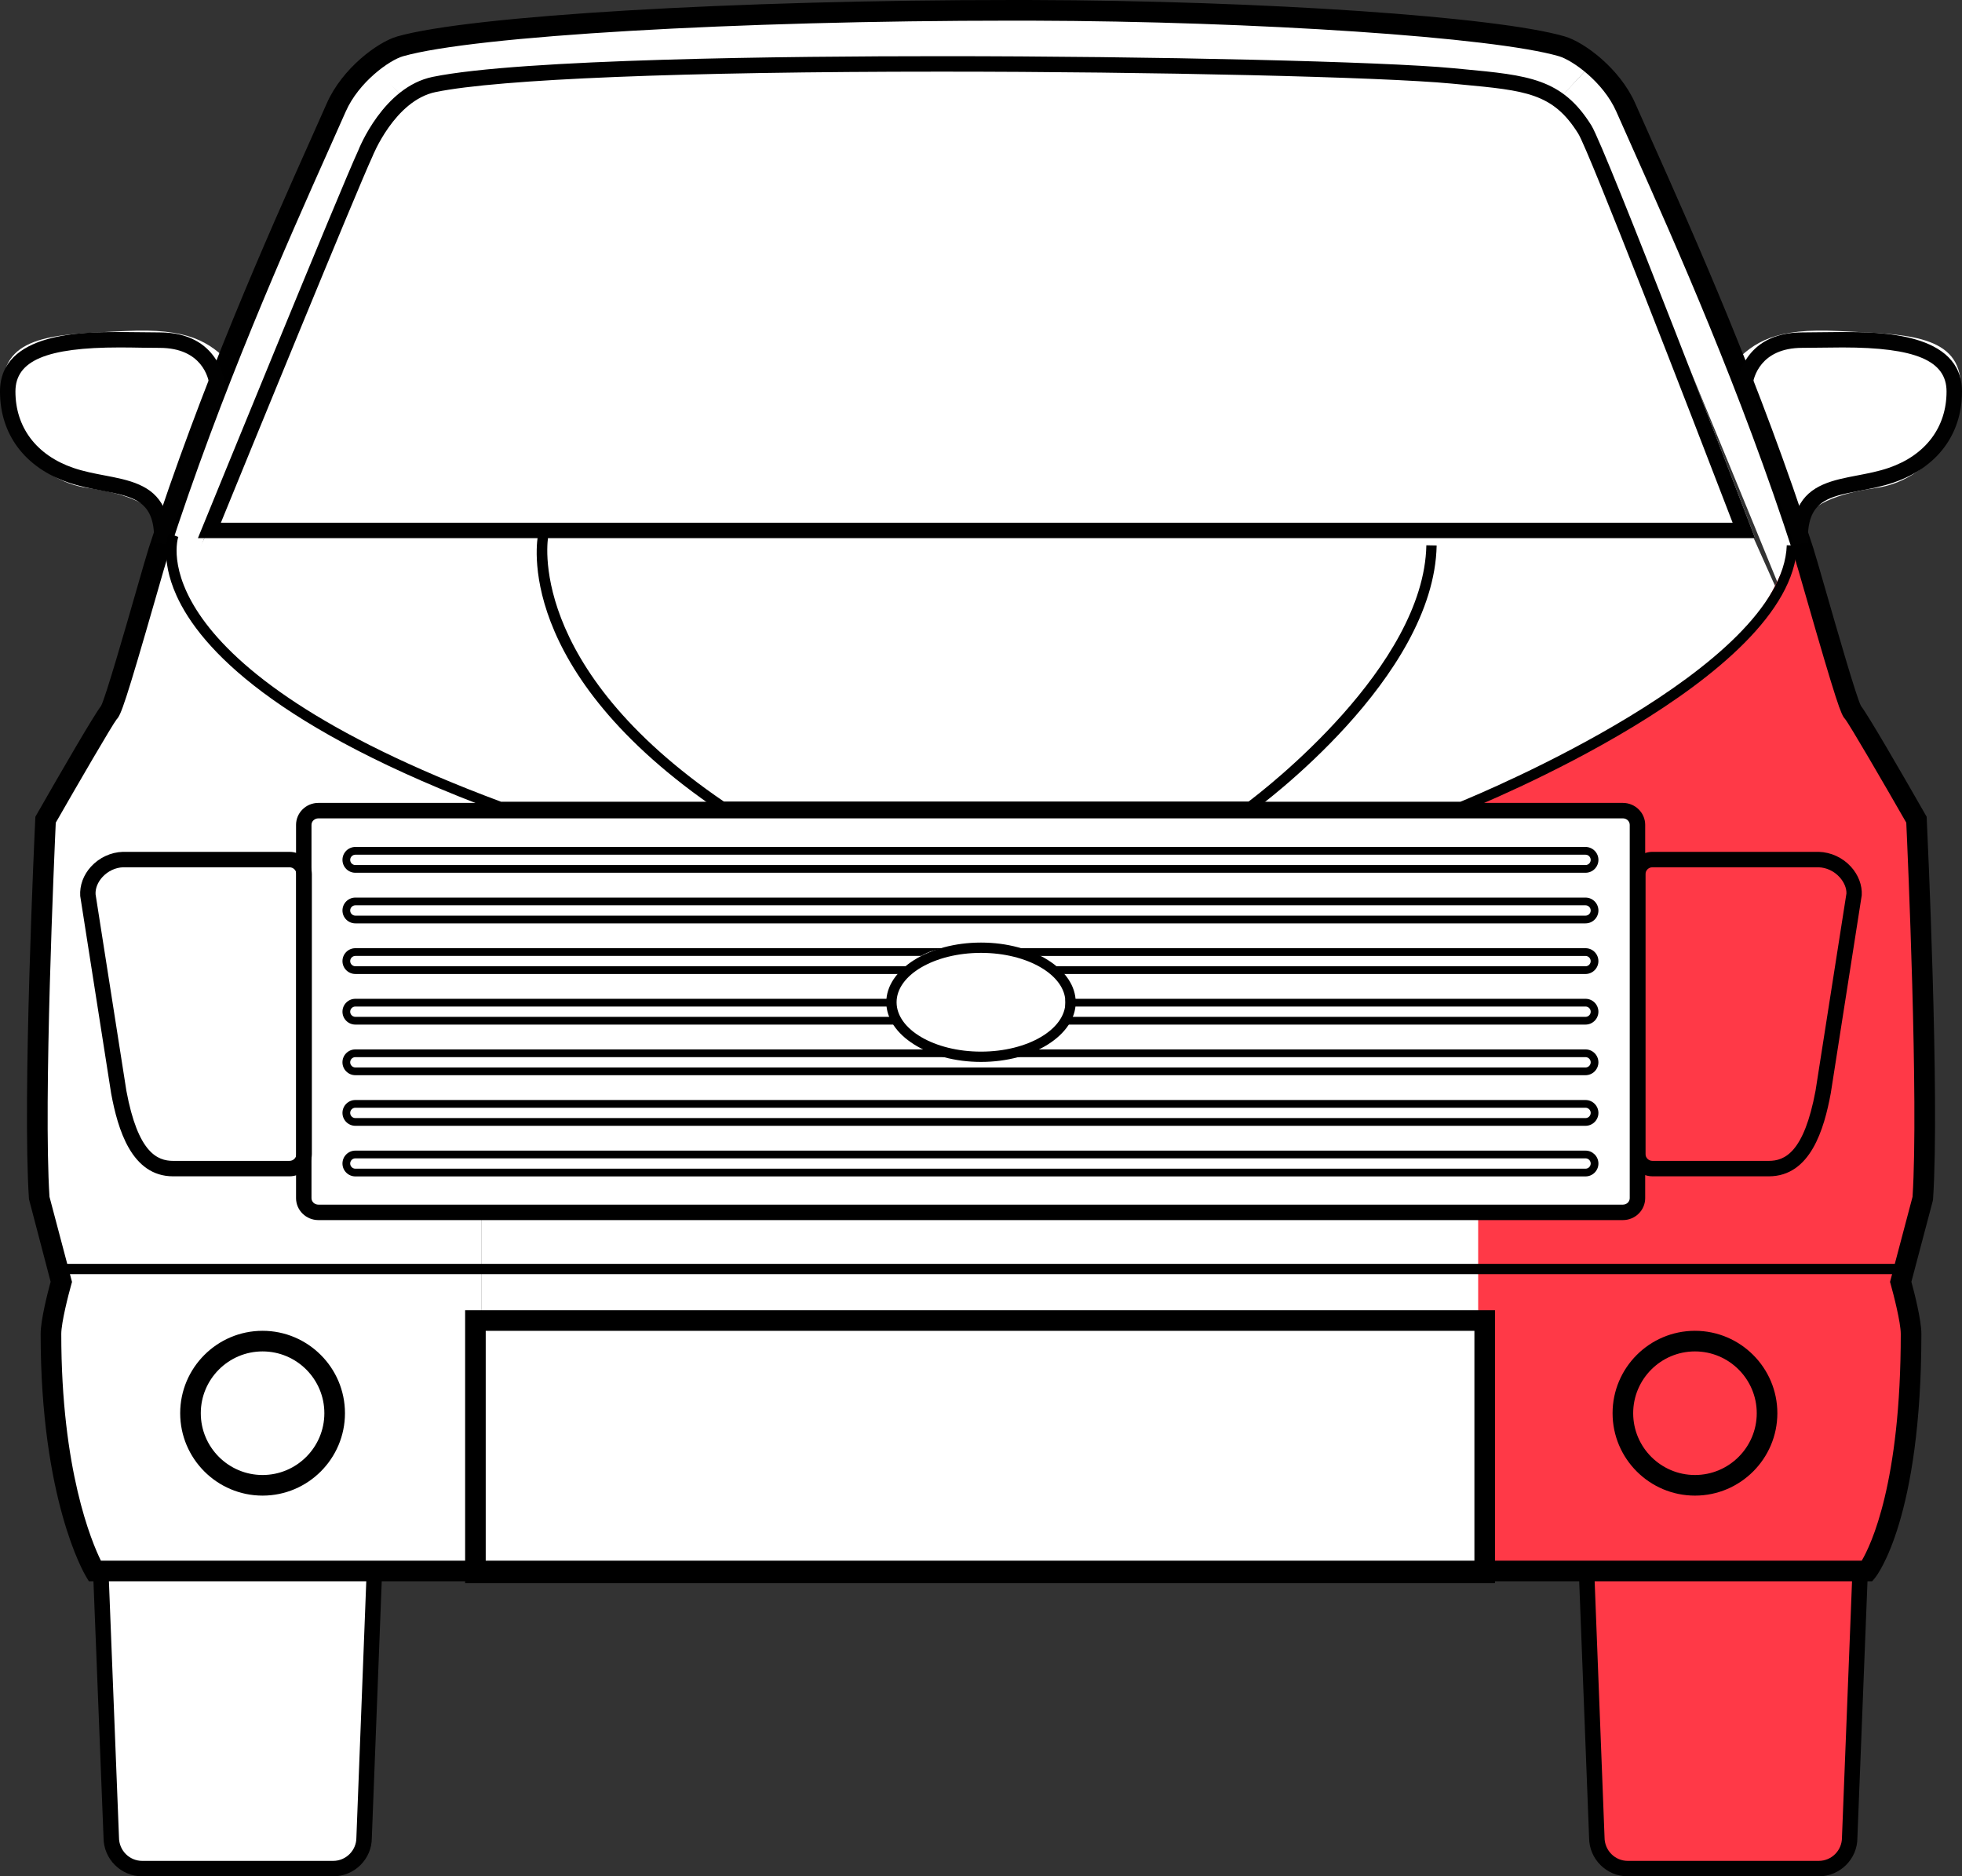 <?xml version="1.0" encoding="utf-8"?>
<!-- Generator: Adobe Illustrator 17.0.0, SVG Export Plug-In . SVG Version: 6.00 Build 0)  -->
<!DOCTYPE svg PUBLIC "-//W3C//DTD SVG 1.1//EN" "http://www.w3.org/Graphics/SVG/1.1/DTD/svg11.dtd">
<svg version="1.1" id="Layer_1" xmlns="http://www.w3.org/2000/svg"  x="0px" y="0px"
	 width="109.968px" height="105.148px" viewBox="109.526 6.849 109.968 105.148"
	 enable-background="new 109.526 6.849 109.968 105.148" xml:space="preserve">
<rect x="109.526" y="6.849" width="109.968" height="105.148" fill="#333333" stroke="none"/>
<g id="left">
	<path fill="#FFFFFF" d="M198.74,10.438c0,0,1.5,0.813,2.563,3.313c0.566,1.332,3.119,7.756,5.381,13.468
		c1.151-1.213,2.365-2.001,5.882-1.819c3.516,0.182,6.669,0.121,6.852,2.85c0.182,2.729-1.819,5.518-4.729,5.942
		c-2.269,0.33-3.609,0.891-4.409,2.122c0.093,0.235,0.148,0.375,0.148,0.375s-0.75,3.25-0.938,3.625c0,0-9.625-23.625-10.688-25.438
		c-0.895-1.526-2.063-2.313-2.063-2.313L198.74,10.438z"/>
</g>
<g id="right">
	<path fill="#FFFFFF" d="M130.375,10.438c0,0-1.5,0.813-2.563,3.313c-0.566,1.332-3.119,7.756-5.381,13.468
		c-1.151-1.213-2.365-2.001-5.882-1.819c-3.516,0.182-6.669,0.121-6.852,2.85c-0.182,2.729,1.819,5.518,4.729,5.942
		c2.269,0.33,3.609,0.891,4.409,2.122c-0.093,0.235-0.148,0.375-0.148,0.375s0.75,3.25,0.938,3.625c0,0,9.625-23.625,10.688-25.438
		c0.895-1.526,2.063-2.313,2.063-2.313L130.375,10.438z"/>
</g>
<g id="front-windscreen">
	<path fill="#FFFFFF" d="M207.898,37.008h-87.28l0.244-0.597c0.319-0.781,7.822-19.155,8.741-21.124
		c0.046-0.12,1.415-3.565,4.175-4.13c4.934-1.009,19.968-1.16,28.49-1.16c11.928,0,24.797,0.302,28.688,0.672l0.53,0.05
		c3.723,0.35,5.593,0.526,7.237,3.162c0.789,1.264,8.618,21.67,8.951,22.538L207.898,37.008z"/>
</g>
<g id="front">
	<path fill="#FFFFFF" d="M121.25,36.5l-1.75,3.375c0,0,2.625,5.375,8.375,8c5.75,2.625,9.125,4.5,9.125,4.5L126.625,52.5l0.125,22
		h9.75v20.25h56.125V75H201V52.25h-9.75c0,0,10.462-5.055,13.625-7.75c3.375-2.875,4.375-4.292,4.375-4.292l-1.583-3.542
		L121.25,36.5z"/>
</g>
<g id="front-right">
	<path fill="#FFFFFF" d="M118.917,37.167c0,0,0.5,5.5,6.583,9c6.083,3.5,11.833,5.833,11.833,5.833l-10.583,0.333v22.25h9.75v20.5
		L114.833,95c0,0-2.917-7.333-1.917-16.5l-1.25-4.667l0.417-20.917l4.167-6.5L118.917,37.167z"/>
	<path fill="#FFFFFF" d="M129.856,94.306l0.838,0.034l-0.56,15.202c0.001,1.198-0.941,2.185-2.099,2.185h-10.373
		c-1.158,0-2.1-0.987-2.1-2.201l-0.559-14.916"/>
</g>
<g id="front-right_1_">
	<path fill="#FF3947" d="M209.958,37.208c0,0-1.063,5.354-7.146,8.854c-6.083,3.5-11.271,5.979-11.271,5.979l9.583,0.333v22.25
		h-8.749v20.5l21.667-0.083c0,0,2.917-7.333,1.917-16.5l1.25-4.667l-0.417-20.917l-4.167-6.5L209.958,37.208z"/>
	<path fill="#FF3947" d="M213.873,94.652l-0.559,14.916c0,1.214-0.942,2.201-2.1,2.201H200.84c-1.158,0-2.1-0.987-2.099-2.185
		l-0.56-15.202l0.838-0.034"/>
</g>
<g id="roof">
	<path fill="#FFFFFF" d="M130.167,10.333L132,12.167c0,0,3.167-1.5,9.833-1.5c6.667,0,49.333,0.333,52.5,0.667
		c3.167,0.333,2.333,1.333,2.333,1.333l2.167-2.333c0,0-3.221-1.257-10.5-2.167c-8-1-43.5-0.667-50.167,0.333
		C132.56,9.341,130.167,10.333,130.167,10.333z"/>
</g>
<g>
	<g>
		<g>
			<path d="M211.464,111.997H200.76c-1.195,0-2.167-0.972-2.167-2.167l-0.577-14.949l0.865-0.033l0.578,14.965
				c0.001,0.734,0.584,1.318,1.302,1.318h10.704c0.718,0,1.301-0.584,1.301-1.301l0.578-14.717l0.865,0.034l-0.578,14.7
				C213.631,111.025,212.659,111.997,211.464,111.997z"/>
		</g>
	</g>
	<g>
		<g>
			<path d="M128.2,111.997h-10.704c-1.195,0-2.167-0.972-2.167-2.167l-0.577-14.683l0.865-0.034l0.578,14.7
				c0,0.735,0.584,1.318,1.302,1.318H128.2c0.717,0,1.301-0.584,1.301-1.301l0.578-14.982l0.865,0.033l-0.578,14.965
				C130.367,111.025,129.395,111.997,128.2,111.997z"/>
		</g>
	</g>
	<g>
		<g>
			<path d="M214.462,95.463h-99.954l-0.168-0.28c-0.103-0.172-2.536-4.322-2.536-13.583c0-0.801,0.416-2.395,0.56-2.922
				l-1.214-4.629c-0.38-5.657,0.322-20.656,0.352-21.292l0.007-0.139l0.069-0.121c1.438-2.514,3.191-5.538,3.615-6.093
				c0.254-0.486,1.362-4.34,1.96-6.418c0.333-1.156,0.595-2.07,0.709-2.424c2.981-9.237,6.648-17.453,9.075-22.889
				c0.331-0.742,0.636-1.424,0.907-2.038c0.862-1.955,2.849-3.431,3.951-3.745c4.077-1.163,18.899-2.041,34.477-2.041l1.074,0.001
				c12.961,0.035,26.087,0.931,29.883,2.04c1.104,0.323,3.09,1.804,3.947,3.744c0.271,0.614,0.574,1.295,0.906,2.036
				c2.427,5.437,6.095,13.653,9.077,22.892c0.114,0.354,0.377,1.267,0.709,2.423c0.598,2.079,1.707,5.935,1.961,6.419
				c0.425,0.557,2.177,3.58,3.614,6.093l0.069,0.121l0.007,0.139c0.03,0.636,0.732,15.635,0.352,21.292l-0.018,0.109l-1.196,4.52
				c0.144,0.527,0.56,2.122,0.56,2.922c0,10.301-2.475,13.514-2.58,13.646L214.462,95.463z M115.182,94.308h98.692
				c0.506-0.856,2.188-4.336,2.188-12.708c0-0.639-0.404-2.211-0.559-2.762l-0.043-0.152l1.262-4.769
				c0.348-5.35-0.28-19.413-0.351-20.966c-1.22-2.13-3.174-5.495-3.436-5.818c-0.211-0.207-0.461-0.857-2.178-6.827
				c-0.316-1.101-0.59-2.051-0.698-2.387c-2.962-9.179-6.615-17.361-9.032-22.776c-0.332-0.743-0.636-1.425-0.908-2.04
				c-0.729-1.654-2.454-2.88-3.214-3.102c-3.646-1.065-16.908-1.96-29.562-1.994l-1.07-0.001c-15.486,0-30.171,0.858-34.16,1.996
				c-0.757,0.216-2.477,1.437-3.211,3.102c-0.272,0.616-0.577,1.299-0.909,2.043c-2.417,5.414-6.069,13.595-9.031,22.773
				c-0.109,0.336-0.382,1.287-0.698,2.388c-1.716,5.969-1.966,6.619-2.198,6.849c-0.242,0.301-2.196,3.665-3.415,5.795
				c-0.071,1.553-0.699,15.617-0.351,20.966l1.262,4.769l-0.043,0.152c-0.156,0.552-0.559,2.124-0.559,2.762
				C112.958,89.223,114.664,93.259,115.182,94.308z"/>
		</g>
	</g>
	<g>
		<g>
			<path d="M207.898,37.008h-87.28l0.244-0.597c0.319-0.781,7.822-19.155,8.741-21.124c0.046-0.12,1.415-3.565,4.175-4.13
				c4.934-1.009,19.968-1.16,28.49-1.16c11.928,0,24.797,0.302,28.688,0.672l0.53,0.05c3.723,0.35,5.593,0.526,7.237,3.162
				c0.789,1.264,8.618,21.67,8.951,22.538L207.898,37.008z M121.906,36.142h84.732c-2.409-6.272-8.053-20.843-8.652-21.802
				c-1.417-2.273-2.93-2.415-6.583-2.758l-0.531-0.05c-3.868-0.368-16.701-0.668-28.606-0.668c-14.447,0-24.768,0.416-28.316,1.142
				c-2.303,0.471-3.541,3.59-3.553,3.622C129.569,17.403,123.235,32.889,121.906,36.142z"/>
		</g>
	</g>
	<g>
		<g>
			<path fill="#010101" d="M210.001,37.348c-0.102-0.905-0.902-2.889-1.609-4.639c-0.714-1.77-1.389-3.443-1.491-4.287l-0.006-0.044
				l0.004-0.044c0.002-0.029,0.276-2.857,3.645-2.857c0.311,0,0.648-0.005,1.004-0.01c0.4-0.006,0.822-0.012,1.254-0.012
				c2.002,0,6.692,0,6.692,3.334c0.001,2.402-1.392,4.26-3.821,5.097c-0.637,0.22-1.273,0.341-1.888,0.458
				c-1.823,0.348-3.027,0.578-2.922,2.936L210.001,37.348z M207.766,28.366c0.111,0.755,0.781,2.414,1.428,4.019
				c0.402,0.998,0.813,2.014,1.127,2.901c0.61-1.279,1.972-1.539,3.301-1.793c0.585-0.112,1.191-0.227,1.769-0.426
				c2.058-0.709,3.238-2.269,3.237-4.279c0-1.73-1.742-2.468-5.826-2.468c-0.428,0-0.846,0.006-1.241,0.012
				c-0.36,0.005-0.702,0.01-1.017,0.01C208.159,26.343,207.809,28.066,207.766,28.366z"/>
		</g>
	</g>
	<g>
		<g>
			<path fill="#010101" d="M119.019,37.348l-0.862-0.068c0.105-2.359-1.099-2.589-2.921-2.936c-0.615-0.118-1.251-0.239-1.888-0.458
				c-2.429-0.837-3.822-2.695-3.822-5.097c0-3.334,4.69-3.334,6.693-3.334c0.432,0,0.854,0.006,1.254,0.012
				c0.355,0.005,0.693,0.01,1.004,0.01c3.369,0,3.643,2.828,3.645,2.857l0.004,0.044l-0.005,0.044
				c-0.102,0.845-0.777,2.518-1.492,4.289C119.922,34.46,119.121,36.443,119.019,37.348z M116.218,26.32
				c-4.084,0-5.827,0.738-5.827,2.468c0,2.01,1.18,3.57,3.238,4.279c0.579,0.199,1.184,0.315,1.769,0.426
				c1.329,0.254,2.691,0.513,3.301,1.793c0.314-0.887,0.724-1.902,1.126-2.899c0.648-1.606,1.318-3.265,1.429-4.02
				c-0.041-0.294-0.388-2.023-2.778-2.023c-0.315,0-0.657-0.005-1.017-0.01C117.064,26.326,116.646,26.32,116.218,26.32z"/>
		</g>
	</g>
	<g>
		<g>
			<path d="M193.319,95.569h-57.723V80.273h57.723V95.569z M136.75,94.415h55.415V81.427H136.75V94.415z"/>
		</g>
	</g>
	<g>
		<g>
			<path d="M124.243,90.662c-2.546,0-4.618-2.072-4.618-4.618s2.072-4.618,4.618-4.618s4.618,2.072,4.618,4.618
				C128.861,88.59,126.789,90.662,124.243,90.662z M124.243,82.581c-1.91,0-3.463,1.554-3.463,3.463c0,1.91,1.554,3.463,3.463,3.463
				s3.463-1.554,3.463-3.463C127.706,84.134,126.153,82.581,124.243,82.581z"/>
		</g>
	</g>
	<g>
		<g>
			<path d="M204.527,90.662c-2.546,0-4.618-2.072-4.618-4.618s2.072-4.618,4.618-4.618c2.546,0,4.618,2.072,4.618,4.618
				C209.144,88.59,207.073,90.662,204.527,90.662z M204.527,82.581c-1.91,0-3.463,1.554-3.463,3.463c0,1.91,1.554,3.463,3.463,3.463
				s3.463-1.554,3.463-3.463C207.99,84.134,206.436,82.581,204.527,82.581z"/>
		</g>
	</g>
	<g>
		<g>
			<rect x="112.698" y="77.675" width="103.902" height="0.577"/>
		</g>
	</g>
	<g>
		<g>
			<g>
				<path d="M129.444,55.758h68.949c0.399,0,0.723-0.324,0.723-0.723s-0.324-0.723-0.723-0.723h-68.949
					c-0.399,0-0.723,0.324-0.723,0.723S129.045,55.758,129.444,55.758z M129.444,54.746h68.949c0.16,0,0.29,0.13,0.29,0.29
					s-0.13,0.29-0.29,0.29h-68.949c-0.16,0-0.29-0.13-0.29-0.29S129.284,54.746,129.444,54.746z"/>
			</g>
		</g>
		<g>
			<g>
				<path d="M198.393,57.149h-68.949c-0.399,0-0.723,0.324-0.723,0.723c0,0.398,0.324,0.722,0.723,0.722h68.949
					c0.399,0,0.723-0.324,0.723-0.722C199.115,57.473,198.791,57.149,198.393,57.149z M198.393,58.161h-68.949
					c-0.16,0-0.29-0.13-0.29-0.289c0-0.16,0.13-0.29,0.29-0.29h68.949c0.16,0,0.29,0.13,0.29,0.29
					C198.682,58.031,198.552,58.161,198.393,58.161z"/>
			</g>
		</g>
		<g>
			<g>
				<path d="M198.393,59.985h-68.949c-0.399,0-0.723,0.324-0.723,0.723c0,0.398,0.324,0.722,0.723,0.722h30.681
					c0.094-0.154,0.201-0.298,0.321-0.433h-31.002c-0.16,0-0.29-0.13-0.29-0.289c0-0.16,0.13-0.29,0.29-0.29h31.71
					c0.424-0.249,0.909-0.402,1.427-0.396c1.167,0.013,2.329,0.153,3.496,0.143c0.121-0.014,0.246-0.022,0.376-0.022
					c0.49,0,0.914,0.102,1.275,0.276h30.664c0.16,0,0.29,0.13,0.29,0.29s-0.13,0.289-0.29,0.289h-29.89
					c0.121,0.134,0.227,0.279,0.318,0.433h29.572c0.399,0,0.723-0.324,0.723-0.722C199.115,60.309,198.791,59.985,198.393,59.985z"
					/>
			</g>
		</g>
		<g>
			<g>
				<path d="M159.864,63.833h-30.42c-0.16,0-0.29-0.13-0.29-0.289c0-0.16,0.13-0.29,0.29-0.29h30.287
					c-0.014-0.115-0.036-0.228-0.036-0.346c0-0.029,0.008-0.057,0.009-0.087h-30.26c-0.399,0-0.723,0.324-0.723,0.723
					c0,0.398,0.324,0.722,0.723,0.722h30.614C159.981,64.127,159.917,63.984,159.864,63.833z"/>
			</g>
		</g>
		<g>
			<g>
				<path d="M198.393,62.821h-29.156c0.009,0.144,0.009,0.289-0.001,0.433h29.157c0.16,0,0.29,0.13,0.29,0.29
					s-0.13,0.289-0.29,0.289h-29.247c-0.037,0.148-0.087,0.293-0.146,0.433h29.392c0.399,0,0.723-0.324,0.723-0.722
					C199.115,63.145,198.791,62.821,198.393,62.821z"/>
			</g>
		</g>
		<g>
			<g>
				<path d="M198.393,65.657h-30.701c-0.305,0.141-0.656,0.226-1.05,0.248c-0.117,0.018-0.236,0.03-0.357,0.033
					c-1.237,0.031-2.467-0.131-3.704-0.144c-0.28-0.003-0.547-0.059-0.805-0.137h-32.333c-0.399,0-0.723,0.324-0.723,0.722
					c0,0.399,0.324,0.723,0.723,0.723h68.949c0.399,0,0.723-0.324,0.723-0.723C199.115,65.981,198.791,65.657,198.393,65.657z
					 M198.393,66.669h-68.949c-0.16,0-0.29-0.13-0.29-0.29s0.13-0.289,0.29-0.289h68.949c0.16,0,0.29,0.13,0.29,0.289
					C198.682,66.539,198.552,66.669,198.393,66.669z"/>
			</g>
		</g>
		<g>
			<g>
				<path d="M198.393,68.493h-68.949c-0.399,0-0.723,0.324-0.723,0.722c0,0.399,0.324,0.723,0.723,0.723h68.949
					c0.399,0,0.723-0.324,0.723-0.723C199.115,68.817,198.791,68.493,198.393,68.493z M198.393,69.505h-68.949
					c-0.16,0-0.29-0.13-0.29-0.29s0.13-0.289,0.29-0.289h68.949c0.16,0,0.29,0.13,0.29,0.289
					C198.682,69.375,198.552,69.505,198.393,69.505z"/>
			</g>
		</g>
		<g>
			<g>
				<path d="M198.393,71.329h-68.949c-0.399,0-0.723,0.324-0.723,0.722c0,0.399,0.324,0.723,0.723,0.723h68.949
					c0.399,0,0.723-0.324,0.723-0.723C199.115,71.653,198.791,71.329,198.393,71.329z M198.393,72.341h-68.949
					c-0.16,0-0.29-0.13-0.29-0.29s0.13-0.289,0.29-0.289h68.949c0.16,0,0.29,0.13,0.29,0.289
					C198.682,72.211,198.552,72.341,198.393,72.341z"/>
			</g>
		</g>
	</g>
	<g>
		<g>
			<path d="M179.686,52.353h-29.754l-0.073-0.05c-11.626-7.878-10.233-15.219-10.168-15.528l0.565,0.118
				c-0.015,0.072-1.343,7.259,9.854,14.882h29.387c0.912-0.685,9.842-7.569,9.975-14.369l0.577,0.011
				c-0.145,7.418-9.872,14.579-10.286,14.88L179.686,52.353z"/>
		</g>
	</g>
	<g>
		<g>
			<path d="M191.492,52.353l-54.037-0.018c-12.483-4.643-16.699-9.15-18.037-12.112c-0.95-2.105-0.46-3.435-0.439-3.491l0.539,0.207
				l-0.269-0.103l0.27,0.102c-0.026,0.071-2.39,7.21,18.089,14.839h53.772c1.064-0.434,18.047-7.473,18.293-14.374l0.577,0.021
				c-0.267,7.462-17.955,14.609-18.707,14.91L191.492,52.353z"/>
		</g>
	</g>
	<g>
		<g>
			<path d="M200.486,75.222H127.37c-0.69,0-1.251-0.552-1.251-1.231V53.074c0-0.678,0.561-1.231,1.251-1.231h73.116
				c0.69,0,1.251,0.552,1.251,1.231v20.917C201.737,74.67,201.176,75.222,200.486,75.222z M127.37,52.71
				c-0.213,0-0.385,0.163-0.385,0.365v20.917c0,0.201,0.173,0.365,0.385,0.365h73.116c0.213,0,0.385-0.163,0.385-0.365V53.074
				c0-0.201-0.172-0.365-0.385-0.365L127.37,52.71L127.37,52.71z"/>
		</g>
	</g>
	<g>
		<g>
			<path d="M164.51,66.358c-2.927,0-5.308-1.5-5.308-3.344s2.381-3.344,5.308-3.344s5.308,1.5,5.308,3.344
				S167.437,66.358,164.51,66.358z M164.51,60.247c-2.609,0-4.731,1.241-4.731,2.767c0,1.526,2.122,2.767,4.731,2.767
				s4.731-1.241,4.731-2.767S167.119,60.247,164.51,60.247z"/>
		</g>
	</g>
	<g>
		<g>
			<path d="M119.229,72.769c-2.337,0-3.101-2.647-3.472-4.638l-1.735-11.072c-0.037-0.601,0.184-1.184,0.603-1.643
				c0.462-0.506,1.112-0.809,1.784-0.83h9.345c0.69,0,1.251,0.561,1.251,1.251v15.681c0,0.69-0.561,1.251-1.251,1.251
				L119.229,72.769z M116.424,55.451c-0.426,0.014-0.853,0.214-1.159,0.549c-0.262,0.287-0.402,0.639-0.382,0.966l1.728,11.018
				c0.647,3.472,1.739,3.919,2.618,3.919l0.07-0.001h6.456c0.213,0,0.385-0.173,0.385-0.385v-15.68c0-0.213-0.173-0.385-0.385-0.385
				L116.424,55.451L116.424,55.451z"/>
		</g>
	</g>
	<g>
		<g>
			<path d="M208.665,72.769L208.665,72.769l-0.096-0.001h-6.43c-0.69,0-1.251-0.561-1.251-1.251v-15.68
				c0-0.69,0.561-1.251,1.251-1.251h9.33c0.685,0.022,1.336,0.324,1.798,0.831c0.419,0.458,0.64,1.042,0.608,1.601l-1.737,11.102
				C211.766,70.122,211.002,72.769,208.665,72.769z M211.456,55.451h-9.316c-0.213,0-0.386,0.173-0.386,0.385v15.681
				c0,0.213,0.173,0.385,0.386,0.385l6.525,0.001c0.879,0,1.971-0.447,2.62-3.931l1.731-11.048c0.015-0.286-0.125-0.638-0.387-0.924
				C212.324,55.665,211.896,55.465,211.456,55.451z"/>
		</g>
	</g>
</g>
</svg>
